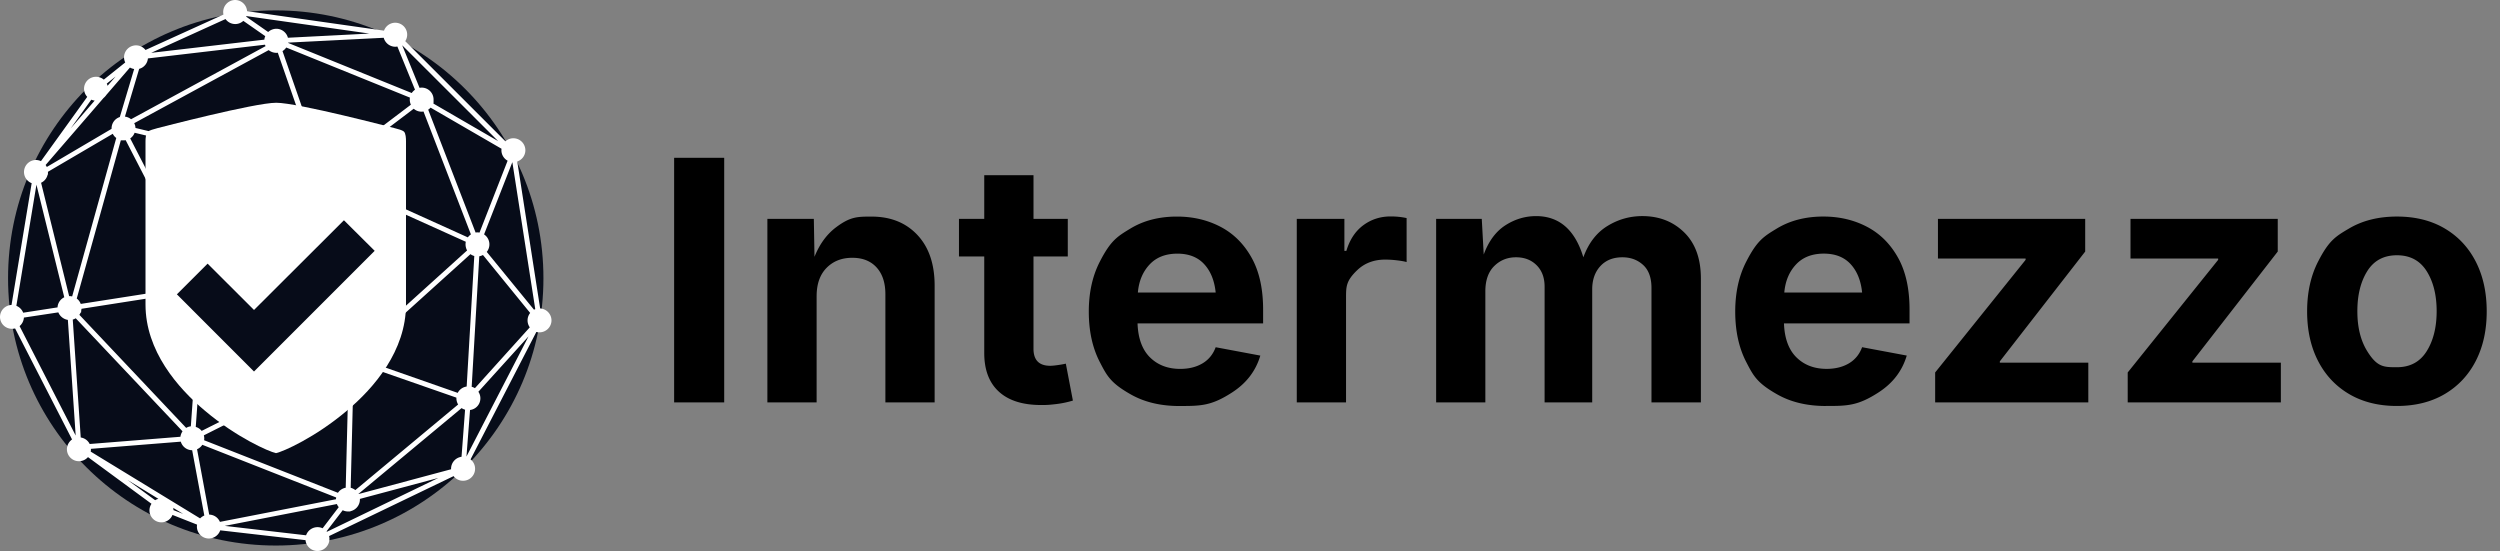 <svg className="fill-violet-600 dark:fill-violet-400" xmlns="http://www.w3.org/2000/svg" width="199.647" height="44" viewBox="-0.084 -0.084 199.647 44" xml:space="preserve"><rect x="-0.084" y="-0.084" width="199.647" height="44" fill="#808080" stroke="none"/><path fill="#070C19" d="M43.314 22.137c0 11.809 -9.572 21.345 -21.37 21.345 -11.812 0 -21.384 -9.537 -21.384 -21.345C0.555 10.329 10.122 0.752 21.93 0.746h0.015c11.8 0 21.369 9.563 21.369 21.391"/><path fill="#FFF" stroke="#FFF" stroke-width="0.167" stroke-miterlimit="10" d="M43.001 24.631h-0.021l-1.851 -11.88a0.86 0.86 0 0 0 0.659 -0.84 0.879 0.879 0 0 0 -0.876 -0.87 0.867 0.867 0 0 0 -0.633 0.277L32.171 3.212a0.869 0.869 0 1 0 -1.529 -0.755L19.567 0.881A0.878 0.878 0 0 0 18.694 0h-0.003a0.878 0.878 0 0 0 -0.832 1.126l-6.35 2.886a0.876 0.876 0 0 0 -1.605 0.476c0 0.154 0.041 0.306 0.119 0.439l-1.822 1.458a0.87 0.87 0 0 0 -0.619 -0.253 0.87 0.87 0 0 0 -0.59 1.51L3.212 12.892a0.846 0.846 0 0 0 -0.427 -0.115 0.874 0.874 0 0 0 -0.246 1.711L0.907 24.352h-0.028A0.878 0.878 0 0 0 0 25.224a0.867 0.867 0 0 0 0.87 0.866h0.007q0.148 0 0.288 -0.042l4.614 8.991a0.888 0.888 0 0 0 -0.436 0.754 0.876 0.876 0 0 0 1.584 0.512l5.205 3.826c-0.128 0.153 -0.197 0.347 -0.196 0.547a0.875 0.875 0 0 0 0.869 0.869 0.867 0.867 0 0 0 0.835 -0.619l2.105 0.83q-0.017 0.105 -0.021 0.211a0.87 0.87 0 0 0 0.87 0.869 0.885 0.885 0 0 0 0.85 -0.661l6.949 0.8a0.874 0.874 0 1 0 1.748 -0.039 0.811 0.811 0 0 0 -0.044 -0.257l10.07 -4.848a0.863 0.863 0 0 0 0.731 0.393 0.876 0.876 0 0 0 0.49 -1.601l5.317 -10.297c0.096 0.029 0.194 0.045 0.293 0.045a0.878 0.878 0 0 0 0.876 -0.873 0.878 0.878 0 0 0 -0.876 -0.869zm-6.15 11.841a0.879 0.879 0 0 0 -0.828 0.925l0.005 0.056 -7.521 2.015a0.916 0.916 0 0 0 -0.067 -0.135l8.332 -6.931c0.111 0.082 0.238 0.14 0.373 0.168zm-11.147 5.737a0.883 0.883 0 0 0 -1.202 0.342 0.881 0.881 0 0 0 -0.084 0.204l-6.949 -0.804 -0.005 -0.045 9.413 -1.835c0.033 0.128 0.103 0.246 0.201 0.337zm-13.402 -2.246 -3.864 -2.835 4.383 2.683h-0.009a0.846 0.846 0 0 0 -0.511 0.153zM8.339 7.448l1.937 -2.246q0.197 0.129 0.462 0.158l-1.186 3.969a0.867 0.867 0 0 0 -0.642 0.839v0.085l-5.296 3.118a0.987 0.987 0 0 0 -0.162 -0.283l4.67 -5.402q0.125 -0.104 0.218 -0.236zM21.141 3.394a0.705 0.705 0 0 0 0.096 0.24L10.372 9.538a0.895 0.895 0 0 0 -0.589 -0.234l1.18 -3.958a0.867 0.867 0 0 0 0.685 -0.839zm9.485 -0.548a0.881 0.881 0 0 0 0.856 0.72q0.114 -0.005 0.218 -0.033l1.461 3.58c-0.136 0.082 -0.25 0.197 -0.33 0.336L22.828 3.394c0.006 -0.042 0.021 -0.098 0.021 -0.154zm9.933 9.863 -2.299 5.88a1.057 1.057 0 0 0 -0.213 -0.033 0.705 0.705 0 0 0 -0.201 0.033L34.008 8.641c0.107 -0.06 0.201 -0.14 0.275 -0.236l5.775 3.347c-0.007 0.059 -0.016 0.101 -0.016 0.157a0.867 0.867 0 0 0 0.518 0.8zM28.291 39.164a0.87 0.87 0 0 0 -0.455 -0.226l0.244 -9.736a0.863 0.863 0 0 0 0.574 -0.306l7.8 2.718a0.529 0.529 0 0 0 -0.007 0.11 0.902 0.902 0 0 0 0.165 0.511zm-11.696 1.931h-0.043l-0.994 -5.355a0.867 0.867 0 0 0 0.479 -0.407l10.822 4.259a1.269 1.269 0 0 0 -0.029 0.215l0.008 0.045 -9.413 1.836a0.867 0.867 0 0 0 -0.829 -0.593zM21.384 3.817a0.899 0.899 0 0 0 0.598 0.236q0.094 -0.002 0.173 -0.026l3.141 9.042a0.899 0.899 0 0 0 -0.441 0.536l-14.21 -3.406c0 -0.016 0.007 -0.016 0.007 -0.033 0.001 -0.158 -0.046 -0.314 -0.134 -0.445zm6.222 35.122a0.853 0.853 0 0 0 -0.666 0.435l-10.821 -4.25q0.024 -0.105 0.026 -0.21a0.987 0.987 0 0 0 -0.049 -0.276l11.277 -5.672c0.129 0.129 0.297 0.213 0.478 0.24zM10.611 10.419l14.209 3.412v0.012a0.916 0.916 0 0 0 0.16 0.521L16.693 22.188a0.853 0.853 0 0 0 -0.549 -0.192c-0.078 0 -0.147 0 -0.218 0.026L10.205 10.939c0.2 -0.112 0.346 -0.3 0.406 -0.521zm16.56 17.591L16.974 23.128a0.839 0.839 0 0 0 -0.127 -0.77l8.297 -7.828c0.148 0.118 0.335 0.199 0.543 0.199h0.021l1.999 12.795a0.842 0.842 0 0 0 -0.539 0.487zM16.193 23.733a0.846 0.846 0 0 0 0.68 -0.393l10.24 4.897c0 0.043 -0.006 0.068 -0.006 0.11 0.002 0.153 0.043 0.303 0.117 0.435L15.994 34.434a0.846 0.846 0 0 0 -0.533 -0.36zm11.791 3.733h-0.049l-1.998 -12.777a0.867 0.867 0 0 0 0.495 -0.378L37.212 19.175a0.934 0.934 0 0 0 0.113 0.757L28.642 27.775a0.892 0.892 0 0 0 -0.658 -0.31zm9.322 -8.489 -10.781 -4.876c0.027 -0.082 0.039 -0.169 0.033 -0.256a0.8 0.8 0 0 0 -0.109 -0.419l6.514 -4.938a0.846 0.846 0 0 0 0.825 0.236l3.838 9.946a0.93 0.93 0 0 0 -0.32 0.307zm-4.476 -10.672L26.307 13.245a0.796 0.796 0 0 0 -0.615 -0.267l-0.176 0.009 -3.141 -9.028a0.941 0.941 0 0 0 0.367 -0.352l10.008 4.054q-0.029 0.103 -0.026 0.211c0.001 0.151 0.038 0.3 0.108 0.434zm-23.053 2.735c0.074 0 0.147 0 0.218 -0.028l5.721 11.092a0.849 0.849 0 0 0 -0.448 0.763v0.011l-8.963 1.402a0.846 0.846 0 0 0 -0.356 -0.489l3.564 -12.794q0.13 0.039 0.265 0.042zm-3.435 13.465 8.963 -1.404a0.888 0.888 0 0 0 0.663 0.621l-0.734 10.321a0.775 0.775 0 0 0 -0.462 0.154l-8.628 -9.135c0.13 -0.152 0.2 -0.346 0.196 -0.546zm30.921 6.355a0.867 0.867 0 0 0 -0.75 0.534l-7.727 -2.703c0.045 -0.109 0.068 -0.226 0.068 -0.343a0.811 0.811 0 0 0 -0.086 -0.377l8.713 -7.868c0.118 0.1 0.251 0.157 0.398 0.199zM8.452 6.956a0.916 0.916 0 0 0 -0.113 -0.389l1.48 -1.182zM3.662 13.664c0 -0.033 0 -0.042 -0.007 -0.073l5.31 -3.113c0.057 0.175 0.176 0.324 0.333 0.42L5.737 23.689a1.057 1.057 0 0 0 -0.267 -0.042h-0.098L3.099 14.463a0.867 0.867 0 0 0 0.562 -0.8zm2.314 11.56 8.625 9.129a0.937 0.937 0 0 0 -0.201 0.52l-7.373 0.588a0.867 0.867 0 0 0 -0.743 -0.532l-0.645 -9.555c0.122 -0.025 0.238 -0.078 0.338 -0.152zm1.088 10.797q0.033 -0.111 0.028 -0.228c0 -0.041 0 -0.065 -0.007 -0.109l7.334 -0.586a0.867 0.867 0 0 0 0.849 0.689h0.063l0.996 5.351a0.941 0.941 0 0 0 -0.415 0.283zm30.79 -4.994a0.775 0.775 0 0 0 -0.358 -0.154l0.615 -10.562a0.952 0.952 0 0 0 0.393 -0.139l3.86 4.738a0.867 0.867 0 0 0 -0.031 1.15zm4.689 -6.269 -3.864 -4.727a0.873 0.873 0 0 0 -0.209 -1.36l2.307 -5.895a0.352 0.352 0 0 1 0.127 0.014l1.851 11.88a0.493 0.493 0 0 0 -0.213 0.087zm-2.412 -13.225 -5.736 -3.326c0.04 -0.109 0.062 -0.223 0.062 -0.338a0.867 0.867 0 0 0 -0.863 -0.873h-0.006c-0.074 0.003 -0.148 0.014 -0.219 0.032L31.907 3.44c0.038 -0.016 0.071 -0.045 0.098 -0.056l8.129 8.119c0.005 0.014 -0.005 0.014 -0.005 0.031v-0.001zM30.283 2.636 22.842 3.017a0.878 0.878 0 0 0 -0.861 -0.72c-0.243 0.004 -0.474 0.106 -0.64 0.283L19.471 1.275q0.042 -0.079 0.063 -0.167zM17.957 1.331a0.867 0.867 0 0 0 0.743 0.422c0.242 0 0.473 -0.101 0.638 -0.279l1.872 1.304a0.705 0.705 0 0 0 -0.101 0.378l-9.489 1.107 -0.014 -0.045zM7.582 7.868h0.075l-3.254 3.774 2.778 -3.873c0.123 0.068 0.26 0.102 0.4 0.099zM2.764 14.528h0.021c0.033 0 0.063 -0.008 0.092 -0.008l2.27 9.185a0.867 0.867 0 0 0 -0.554 0.814v0.016l-2.881 0.446a0.899 0.899 0 0 0 -0.583 -0.588zm-1.39 11.408a0.895 0.895 0 0 0 0.37 -0.715v-0.016l2.884 -0.436a0.909 0.909 0 0 0 0.786 0.619l0.645 9.55c-0.021 0 -0.042 0.014 -0.063 0.014zm12.203 14.337 1.834 1.109 -1.728 -0.673v-0.031a0.694 0.694 0 0 0 -0.106 -0.405zm12.31 2.075 1.376 -1.796c0.133 0.082 0.281 0.125 0.441 0.126a0.875 0.875 0 0 0 0.864 -0.983l7.181 -1.92 -9.756 4.715a0.458 0.458 0 0 0 -0.107 -0.143zm11.186 -5.85 0.302 -3.918a0.855 0.855 0 0 0 0.636 -1.385l4.482 -4.95 -5.309 10.279a0.282 0.282 0 0 0 -0.113 -0.026z"/><path fill="#FFF" d="M21.96 36.105c-0.583 -0.127 -3.17 -1.262 -5.69 -3.398 -2.159 -1.808 -4.734 -4.766 -4.734 -8.469V11.191c0 -0.221 0.026 -0.63 0.189 -0.755 0.134 -0.127 0.457 -0.195 0.786 -0.293 0.078 -0.016 7.736 -2.021 9.463 -2.021s9.361 2.005 9.431 2.021c0.327 0.082 0.63 0.167 0.764 0.276 0.154 0.143 0.169 0.551 0.169 0.771v13.044c0 3.705 -2.559 6.665 -4.71 8.47 -2.523 2.138 -5.09 3.275 -5.669 3.399m-3.241 -6.518h0.448z"/><path fill="#070C19" d="m14.041 23.421 2.455 -2.45 3.705 3.699 7.181 -7.164 2.455 2.441 -9.637 9.638z"/><path d="M57.75 12.519v19.533h-3.999V12.519zm7.38 11.051v8.481H61.198V17.396h3.71l0.052 3.028q0.616 -1.534 1.743 -2.372c1.127 -0.839 1.691 -0.839 2.819 -0.839q2.28 0 3.657 1.468 1.377 1.468 1.376 4.051v9.32h-3.933V23.413q0 -1.363 -0.701 -2.137t-1.946 -0.773q-1.258 0 -2.051 0.806t-0.793 2.261m20.057 -6.175v3.002h-2.739v7.367q0 1.363 1.337 1.363 0.222 0 0.623 -0.059a8.106 8.106 0 0 0 0.623 -0.111l0.564 2.949q-0.656 0.197 -1.304 0.275c-0.649 0.079 -0.845 0.079 -1.239 0.079q-2.203 0 -3.369 -1.068 -1.167 -1.068 -1.167 -3.087V20.398h-2.019v-3.002h2.019v-3.487h3.933v3.487zm8.914 14.945q-2.241 0 -3.867 -0.918c-1.626 -0.918 -1.916 -1.481 -2.497 -2.609s-0.872 -2.464 -0.872 -4.012q0 -2.268 0.872 -3.972c0.872 -1.704 1.398 -2.023 2.451 -2.661s2.292 -0.957 3.717 -0.957q1.914 0 3.473 0.813t2.484 2.464 0.924 4.155v1.101h-10.028q0.066 1.796 0.996 2.713 0.931 0.918 2.412 0.918 1.036 0 1.777 -0.439 0.74 -0.439 1.055 -1.291l3.565 0.668q-0.537 1.822 -2.222 2.923c-1.685 1.101 -2.536 1.102 -4.24 1.102m-3.317 -9.059h6.214q-0.144 -1.429 -0.918 -2.268 -0.774 -0.839 -2.137 -0.839 -1.416 0 -2.228 0.872 -0.813 0.872 -0.931 2.235m12.69 8.77V17.396h3.802v2.556h0.157q0.406 -1.35 1.357 -2.051t2.183 -0.701q0.669 0 1.272 0.131v3.513q-0.263 -0.078 -0.767 -0.138a8.106 8.106 0 0 0 -0.937 -0.059q-1.363 0 -2.248 0.852c-0.885 0.852 -0.885 1.306 -0.885 2.215v8.337zm11.129 0V17.396h3.644l0.157 2.845q0.59 -1.599 1.73 -2.333 1.141 -0.734 2.451 -0.734 2.779 0 3.775 3.29 0.616 -1.691 1.907 -2.491 1.291 -0.799 2.799 -0.8 2.019 0 3.349 1.304 1.331 1.305 1.331 3.69v9.884h-3.946V22.915q0 -1.232 -0.669 -1.842t-1.652 -0.61q-1.114 0 -1.763 0.708t-0.649 1.861v9.019h-3.802V22.81q0 -1.075 -0.636 -1.711t-1.645 -0.636q-1.035 0 -1.743 0.701t-0.708 2.025v8.862h-3.932zm31.121 0.289q-2.241 0 -3.867 -0.918c-1.626 -0.918 -1.916 -1.481 -2.497 -2.609s-0.872 -2.464 -0.872 -4.012q0 -2.268 0.872 -3.972c0.872 -1.704 1.398 -2.023 2.451 -2.661s2.292 -0.957 3.717 -0.957q1.914 0 3.473 0.813t2.484 2.464 0.924 4.155v1.101h-10.028q0.066 1.796 0.996 2.713 0.931 0.918 2.412 0.918 1.036 0 1.777 -0.439 0.74 -0.439 1.055 -1.291l3.565 0.668q-0.537 1.822 -2.222 2.923c-1.685 1.101 -2.536 1.102 -4.24 1.102m-3.317 -9.059h6.214q-0.144 -1.429 -0.918 -2.268 -0.774 -0.839 -2.137 -0.839 -1.416 0 -2.228 0.872 -0.813 0.872 -0.931 2.235m12.047 8.77v-2.386l7.223 -8.993v-0.105h-7V17.395h11.759v2.609l-6.817 8.77v0.105h7.066v3.172h-12.231zm15.377 0v-2.386l7.223 -8.993v-0.105h-7V17.395h11.759v2.609l-6.817 8.77v0.105h7.066v3.172h-12.231zm21.499 0.289q-2.202 0 -3.815 -0.95 -1.612 -0.95 -2.484 -2.648 -0.872 -1.697 -0.872 -3.952 0 -2.268 0.872 -3.972c0.872 -1.704 1.409 -2.021 2.484 -2.654q1.613 -0.95 3.815 -0.95 2.203 0 3.815 0.95t2.484 2.654 0.872 3.972q0 2.255 -0.872 3.952 -0.872 1.698 -2.484 2.648t-3.815 0.95m0 -3.094q1.574 0 2.373 -1.272t0.8 -3.199q0 -1.94 -0.8 -3.205t-2.373 -1.265 -2.366 1.265 -0.793 3.205q0 1.927 0.793 3.199c0.793 1.271 1.318 1.272 2.366 1.272"/></svg>